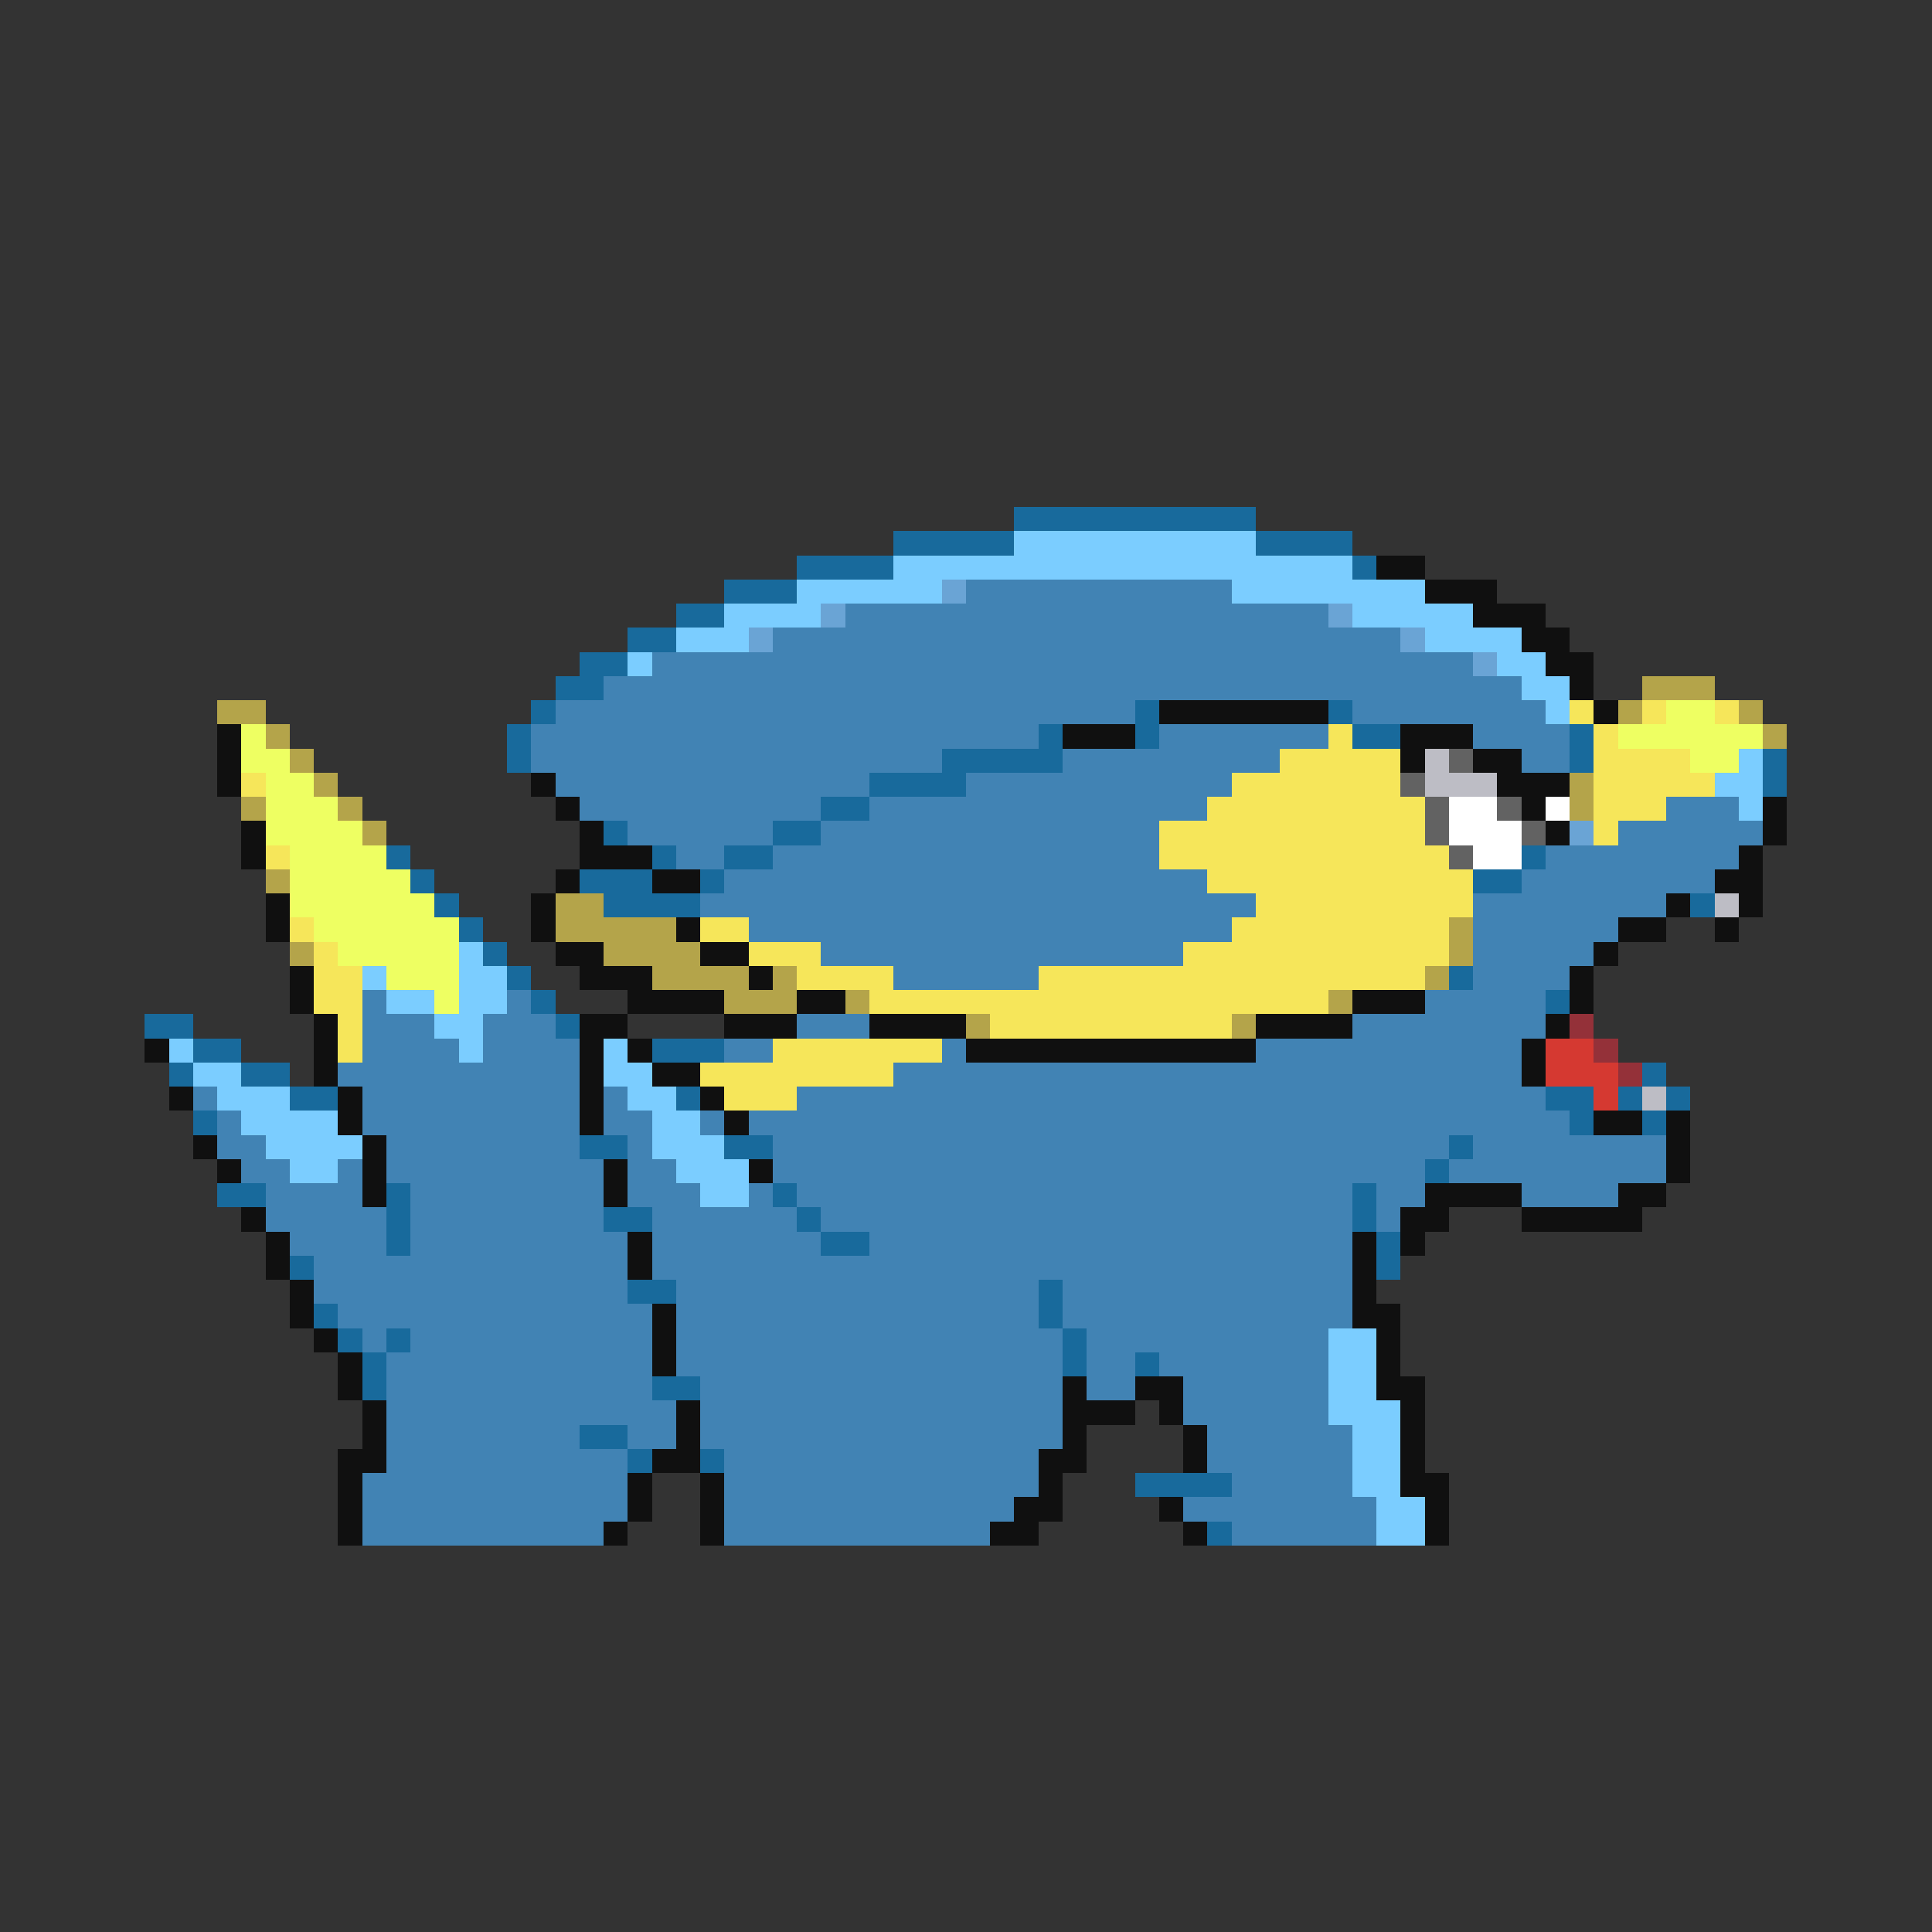 <svg xmlns="http://www.w3.org/2000/svg" viewBox="0 -0.5 80 80" shape-rendering="crispEdges">
<rect x="0" y="-0.5" width="80" height="80" fill="#333333" stroke="none"/>
<path stroke="#186a9c" d="M42 21h10M37 22h5M52 22h4M33 23h4M56 23h1M30 24h3M28 25h2M26 26h2M24 27h2M23 28h2M22 29h1M47 29h1M55 29h1M21 30h1M43 30h1M47 30h1M56 30h2M65 30h1M21 31h1M39 31h5M65 31h1M73 31h1M36 32h4M73 32h1M34 33h2M25 34h1M32 34h2M16 35h1M27 35h1M30 35h2M63 35h1M17 36h1M24 36h3M29 36h1M61 36h2M18 37h1M25 37h4M70 37h1M19 38h1M20 39h1M21 40h1M60 40h1M22 41h1M64 41h1M6 42h2M23 42h1M8 43h2M27 43h3M7 44h1M10 44h2M68 44h1M12 45h2M28 45h1M64 45h2M67 45h1M69 45h1M8 46h1M65 46h1M68 46h1M24 47h2M30 47h2M60 47h1M59 48h1M9 49h2M16 49h1M32 49h1M56 49h1M16 50h1M25 50h2M33 50h1M56 50h1M16 51h1M34 51h2M57 51h1M12 52h1M57 52h1M26 53h2M43 53h1M13 54h1M43 54h1M14 55h1M16 55h1M44 55h1M15 56h1M44 56h1M47 56h1M15 57h1M27 57h2M24 59h2M26 60h1M29 60h1M47 61h4M50 63h1" />
<path stroke="#7bcdff" d="M42 22h10M37 23h19M33 24h6M51 24h8M30 25h4M56 25h5M28 26h3M59 26h4M26 27h1M62 27h2M63 28h2M64 29h1M72 31h1M71 32h2M72 33h1M19 39h1M15 40h1M19 40h2M16 41h2M19 41h2M18 42h2M7 43h1M19 43h1M25 43h1M8 44h2M25 44h2M9 45h3M26 45h2M10 46h4M27 46h2M11 47h4M27 47h3M12 48h2M28 48h3M29 49h2M55 55h2M55 56h2M55 57h2M55 58h3M56 59h2M56 60h2M56 61h2M57 62h2M57 63h2" />
<path stroke="#101010" d="M57 23h2M59 24h3M61 25h3M63 26h2M64 27h2M65 28h1M48 29h7M66 29h1M9 30h1M44 30h3M58 30h3M9 31h1M58 31h1M61 31h2M9 32h1M22 32h1M62 32h3M23 33h1M63 33h1M73 33h1M10 34h1M24 34h1M64 34h1M73 34h1M10 35h1M24 35h3M72 35h1M23 36h1M27 36h2M71 36h2M11 37h1M22 37h1M69 37h1M72 37h1M11 38h1M22 38h1M28 38h1M67 38h2M71 38h1M23 39h2M29 39h2M66 39h1M12 40h1M24 40h3M31 40h1M65 40h1M12 41h1M26 41h4M33 41h2M56 41h3M65 41h1M13 42h1M24 42h2M30 42h3M36 42h4M52 42h4M64 42h1M6 43h1M13 43h1M24 43h1M26 43h1M40 43h12M63 43h1M13 44h1M24 44h1M27 44h2M63 44h1M7 45h1M14 45h1M24 45h1M29 45h1M14 46h1M24 46h1M30 46h1M66 46h2M69 46h1M8 47h1M15 47h1M69 47h1M9 48h1M15 48h1M25 48h1M31 48h1M69 48h1M15 49h1M25 49h1M59 49h4M67 49h2M10 50h1M58 50h2M63 50h5M11 51h1M26 51h1M56 51h1M58 51h1M11 52h1M26 52h1M56 52h1M12 53h1M56 53h1M12 54h1M27 54h1M56 54h2M13 55h1M27 55h1M57 55h1M14 56h1M27 56h1M57 56h1M14 57h1M44 57h1M47 57h2M57 57h2M15 58h1M28 58h1M44 58h3M48 58h1M58 58h1M15 59h1M28 59h1M44 59h1M49 59h1M58 59h1M14 60h2M27 60h2M43 60h2M49 60h1M58 60h1M14 61h1M26 61h1M29 61h1M43 61h1M58 61h2M14 62h1M26 62h1M29 62h1M42 62h2M48 62h1M59 62h1M14 63h1M25 63h1M29 63h1M41 63h2M49 63h1M59 63h1" />
<path stroke="#6aa4d5" d="M39 24h1M34 25h1M55 25h1M31 26h1M58 26h1M61 27h1M65 34h1" />
<path stroke="#4183b4" d="M40 24h11M35 25h20M32 26h26M27 27h34M25 28h38M23 29h24M56 29h8M22 30h21M48 30h7M61 30h4M22 31h17M44 31h9M63 31h2M23 32h13M40 32h11M24 33h10M36 33h14M69 33h3M26 34h6M34 34h14M67 34h6M28 35h2M32 35h16M64 35h8M30 36h20M63 36h8M29 37h23M61 37h8M31 38h20M61 38h6M34 39h15M61 39h5M37 40h6M61 40h4M15 41h1M21 41h1M59 41h5M15 42h3M20 42h3M33 42h3M56 42h8M15 43h4M20 43h4M30 43h2M39 43h1M52 43h11M14 44h10M37 44h26M8 45h1M15 45h9M25 45h1M33 45h31M9 46h1M15 46h9M25 46h2M29 46h1M31 46h34M9 47h2M16 47h8M26 47h1M32 47h28M61 47h8M10 48h2M14 48h1M16 48h9M26 48h2M32 48h27M60 48h9M11 49h4M17 49h8M26 49h3M31 49h1M33 49h23M57 49h2M63 49h4M11 50h5M17 50h8M27 50h6M34 50h22M57 50h1M12 51h4M17 51h9M27 51h7M36 51h20M13 52h13M27 52h29M13 53h13M28 53h15M44 53h12M14 54h13M28 54h15M44 54h12M15 55h1M17 55h10M28 55h16M45 55h10M16 56h11M28 56h16M45 56h2M48 56h7M16 57h11M29 57h15M45 57h2M49 57h6M16 58h12M29 58h15M49 58h6M16 59h8M26 59h2M29 59h15M50 59h6M16 60h10M30 60h13M50 60h6M15 61h11M30 61h13M51 61h5M15 62h11M30 62h12M49 62h8M15 63h10M30 63h11M51 63h6" />
<path stroke="#b4a44a" d="M68 28h3M9 29h2M67 29h1M72 29h1M11 30h1M73 30h1M12 31h1M13 32h1M65 32h1M10 33h1M14 33h1M65 33h1M15 34h1M11 36h1M23 37h2M23 38h5M60 38h1M12 39h1M25 39h4M60 39h1M27 40h4M32 40h1M59 40h1M30 41h3M35 41h1M55 41h1M40 42h1M51 42h1" />
<path stroke="#f6e65a" d="M65 29h1M68 29h1M71 29h1M55 30h1M66 30h1M53 31h5M66 31h4M10 32h1M51 32h7M66 32h5M50 33h9M66 33h3M48 34h11M66 34h1M11 35h1M48 35h12M50 36h11M52 37h9M12 38h1M29 38h2M51 38h9M13 39h1M31 39h3M49 39h11M13 40h2M33 40h4M43 40h16M13 41h2M36 41h19M14 42h1M41 42h10M14 43h1M32 43h7M29 44h8M30 45h3" />
<path stroke="#eeff62" d="M69 29h2M10 30h1M67 30h6M10 31h2M70 31h2M11 32h2M11 33h3M11 34h4M12 35h4M12 36h5M12 37h6M13 38h6M14 39h5M16 40h3M18 41h1" />
<path stroke="#bdbdc5" d="M59 31h1M59 32h3M71 37h1M68 45h1" />
<path stroke="#626262" d="M60 31h1M58 32h1M59 33h1M62 33h1M59 34h1M63 34h1M60 35h1" />
<path stroke="#ffffff" d="M60 33h2M64 33h1M60 34h3M61 35h2" />
<path stroke="#943139" d="M65 42h1M66 43h1M67 44h1" />
<path stroke="#d53931" d="M64 43h2M64 44h3M66 45h1" />
</svg>